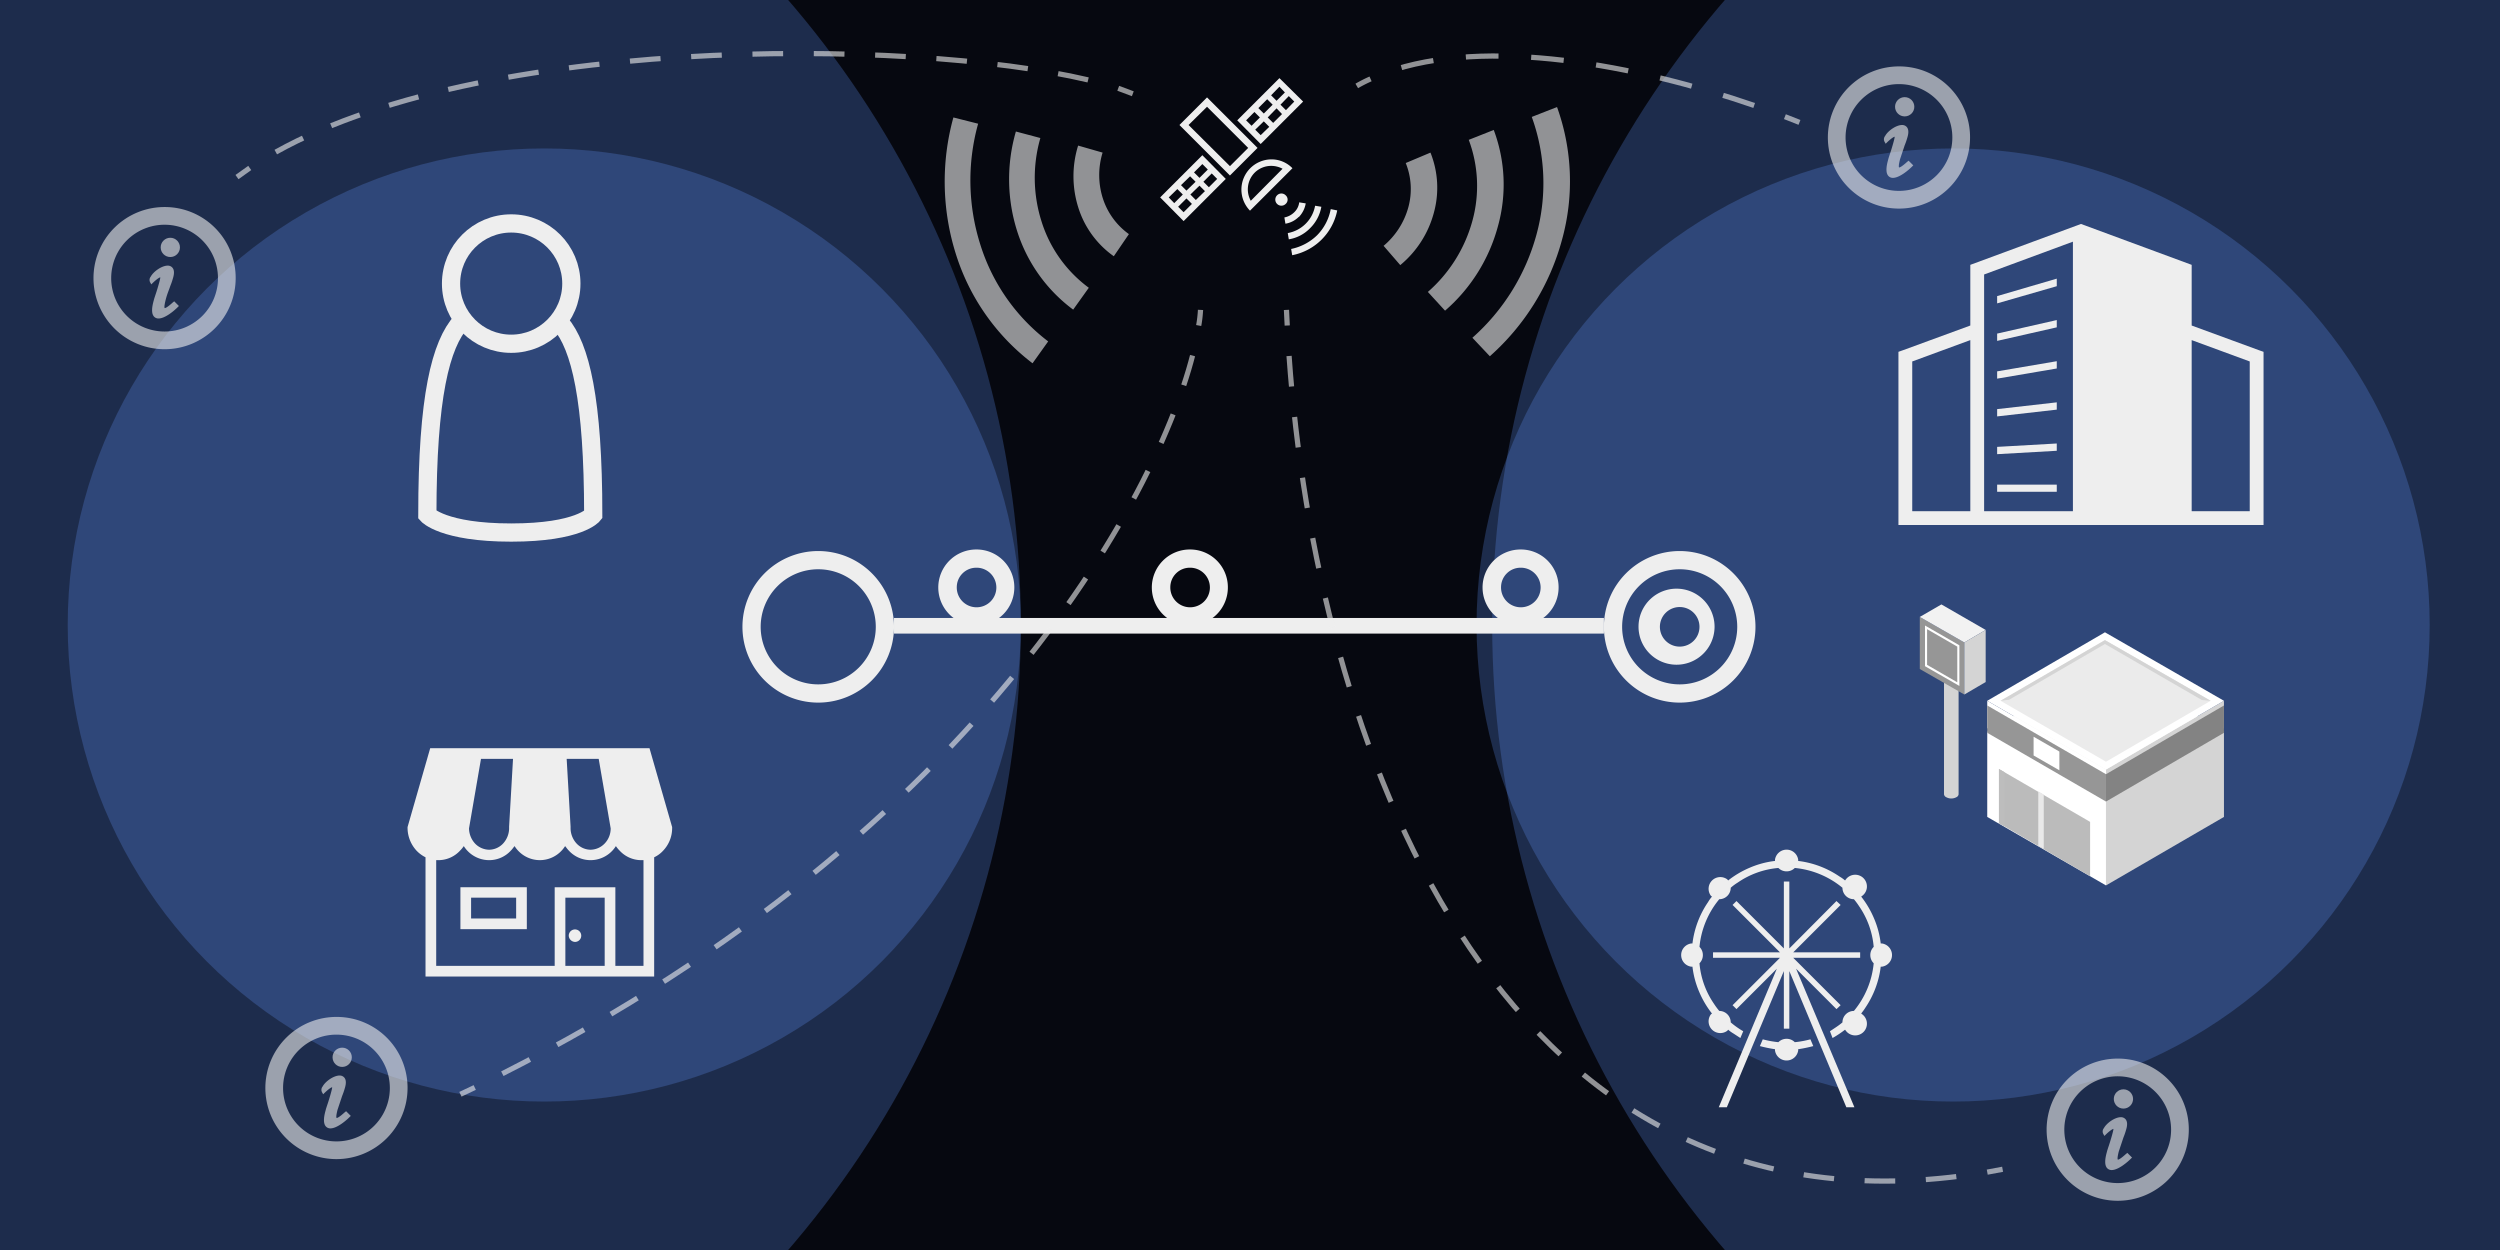<svg id="Layer_1" data-name="Layer 1" xmlns="http://www.w3.org/2000/svg" viewBox="0 0 960 480"><defs><style>.cls-1{fill:#060810;}.cls-2{fill:#69f;opacity:0.25;}.cls-16,.cls-3{fill:#eee;}.cls-18,.cls-19,.cls-20,.cls-21,.cls-22,.cls-4,.cls-5{fill:none;stroke:#eee;stroke-miterlimit:10;}.cls-4{stroke-width:6px;}.cls-5{stroke-width:7px;}.cls-6{fill:#d4d4d4;}.cls-7{fill:#7d7d7d;}.cls-8{fill:#969696;}.cls-9{fill:#fff;}.cls-10{fill:#f2f2f2;}.cls-11{fill:#bbb;}.cls-12{fill:#bdbdbd;}.cls-13{fill:#e9e9e9;}.cls-14{fill:#838383;}.cls-15{fill:#ebebeb;}.cls-16,.cls-17{opacity:0.6;}.cls-18,.cls-19,.cls-20,.cls-21,.cls-22{stroke-width:2px;}.cls-19{stroke-dasharray:11.78 11.78;}.cls-20{stroke-dasharray:11.89 11.89;}.cls-21{stroke-dasharray:11.76 11.76;}.cls-22{stroke-dasharray:12.55 12.55;}</style></defs><title>Artboard 3</title><rect class="cls-1" width="960" height="480"/><circle class="cls-2" cx="209" cy="240" r="183"/><circle class="cls-2" cx="25" cy="240" r="367"/><circle class="cls-2" cx="940" cy="240" r="367"/><circle class="cls-2" cx="750" cy="240" r="183"/><path class="cls-3" d="M314.2,218.6a22.1,22.1,0,1,1-22.1,22.1,22.1,22.1,0,0,1,22.1-22.1m0-7a29.1,29.1,0,1,0,29.1,29.1,29.1,29.1,0,0,0-29.1-29.1Z"/><path class="cls-3" d="M645,218.6a22.1,22.1,0,1,1-22.1,22.1A22.1,22.1,0,0,1,645,218.6m0-7a29.1,29.1,0,1,0,29.1,29.1A29.1,29.1,0,0,0,645,211.6Z"/><path class="cls-3" d="M456.9,218a7.6,7.6,0,1,1-7.5,7.5,7.5,7.5,0,0,1,7.5-7.5m0-7a14.6,14.6,0,1,0,14.6,14.5A14.5,14.5,0,0,0,456.9,211Z"/><path class="cls-3" d="M583.9,218a7.6,7.6,0,1,1-7.5,7.5,7.5,7.5,0,0,1,7.5-7.5m0-7a14.6,14.6,0,1,0,14.6,14.5A14.5,14.5,0,0,0,583.9,211Z"/><path class="cls-3" d="M374.9,218a7.6,7.6,0,1,1-7.5,7.5,7.5,7.5,0,0,1,7.5-7.5m0-7a14.6,14.6,0,1,0,14.6,14.5A14.5,14.5,0,0,0,374.9,211Z"/><path class="cls-3" d="M645,233.1a7.6,7.6,0,1,1-7.6,7.6,7.6,7.6,0,0,1,7.6-7.6m0-7a14.6,14.6,0,1,0,0,29.1,14.6,14.6,0,0,0,0-29.1Z"/><line class="cls-4" x1="343.3" y1="240.3" x2="615.9" y2="240.3"/><circle class="cls-5" cx="196.3" cy="108.9" r="23.1"/><path class="cls-5" d="M215.2,124.1c7.7,9.1,12.6,29.3,12.6,73.6,0,0-5.3,6.8-31.5,6.8s-32.2-6.8-32.2-6.8c0-45.4,5.1-65.4,13.1-74.3"/><polygon class="cls-3" points="789.8 107 766.9 113.7 766.9 116.5 789.8 109.9 789.8 107"/><polygon class="cls-3" points="789.8 122.9 766.9 128.1 766.9 130.9 789.8 125.7 789.8 122.9"/><polygon class="cls-3" points="789.8 138.7 766.9 142.6 766.9 145.4 789.8 141.5 789.8 138.7"/><polygon class="cls-3" points="789.8 154.5 766.9 157.1 766.9 159.9 789.8 157.3 789.8 154.5"/><polygon class="cls-3" points="789.8 170.3 766.9 171.6 766.9 174.4 789.8 173.1 789.8 170.3"/><rect class="cls-3" x="766.9" y="186.1" width="22.9" height="2.74"/><path class="cls-3" d="M867.5,134.5,841.6,125V101.7L799.1,86l-42.5,15.7V125l-25.9,9.5-1.7.6v66.5H869.2V135.1ZM756.6,196.3H734.3V138.8l22.3-8.2Zm39.4,0H761.9V105.4L796,92.8Zm67.9,0H841.6V130.6l22.3,8.2Z"/><path class="cls-6" d="M752.1,260.5V305a1.4,1.4,0,0,1-.8,1.1,4.1,4.1,0,0,1-4,0,1.4,1.4,0,0,1-.8-1.1V260.5a1.2,1.2,0,0,0,.8,1.1,3.9,3.9,0,0,0,3.9,0C751.8,261.3,752.1,260.9,752.1,260.5Z"/><path class="cls-7" d="M750.4,259.6c1.1.6,1.1,1.6,0,2.3a4.7,4.7,0,0,1-4,0c-1.1-.7-1.1-1.7,0-2.3A4.1,4.1,0,0,1,750.4,259.6Z"/><polygon class="cls-8" points="754.3 246.7 754.3 266.7 737.2 256.9 737.2 236.9 754.3 246.7"/><path class="cls-9" d="M739.2,240.2v15.6l.3.2,12.9,7.4V247.8ZM751.6,262,740,255.3V241.6l11.6,6.7Z"/><polygon class="cls-10" points="762.5 241.9 754.3 246.7 737.2 236.9 745.5 232.1 762.5 241.9"/><polygon class="cls-6" points="762.5 241.9 762.5 261.9 754.3 266.7 754.3 246.7 762.5 241.9"/><polygon class="cls-6" points="854 281 854 313.7 808.7 340 808.7 307.3 854 281"/><polygon class="cls-9" points="808.7 307.3 808.7 340 763.1 313.7 763.1 281 808.7 307.3"/><polygon class="cls-11" points="802.6 315.6 802.6 336.5 767.6 316.1 767.6 295.3 802.6 315.6"/><polygon class="cls-12" points="769.7 296.5 767.6 295.3 767.6 316.1 769.7 317.3 769.7 296.5"/><polygon class="cls-13" points="784.8 305.1 782.7 303.9 782.7 324.8 784.8 326 784.8 305.1"/><polygon class="cls-10" points="854 281 808.7 307.3 763.1 281 808.4 254.6 854 281"/><polygon class="cls-6" points="854 269.1 854 279.6 808.7 306 808.7 295.5 854 269.1"/><polygon class="cls-9" points="808.7 295.5 808.7 306 763.1 279.6 763.1 269.1 808.7 295.5"/><polygon class="cls-14" points="854 270.9 854 281.4 808.7 307.8 808.7 297.3 854 270.9"/><polygon class="cls-8" points="808.7 297.3 808.7 307.8 763.1 281.4 763.1 270.9 808.7 297.3"/><polygon class="cls-9" points="854 269.1 808.7 295.5 763.1 269.1 808.3 242.8 854 269.1"/><polygon class="cls-15" points="768.2 269.1 808.3 245.8 848.9 269.1 808.7 292.5 768.2 269.1"/><polygon class="cls-6" points="808.3 247.3 845.5 268.8 848.9 269.1 808.3 245.8 768.2 269.1 771.5 268.7 808.3 247.3"/><polygon class="cls-9" points="780.9 290.1 790.8 295.8 790.8 288.6 780.9 282.9 780.9 290.1"/><polygon class="cls-3" points="705.2 387.5 706.8 386 688.6 367.8 714.3 367.8 714.3 365.7 688.6 365.7 706.8 347.5 705.2 346 687.1 364.2 687.1 338.5 685 338.5 685 364.2 666.8 346 665.3 347.5 683.5 365.7 657.8 365.7 657.8 367.8 683.5 367.8 665.3 386 666.8 387.5 682.3 372 660 425.2 663.1 425.2 685 372.9 685 395 687.1 395 687.1 372.9 709 425.2 712.1 425.2 689.7 372 705.2 387.5"/><path class="cls-3" d="M722.7,362.3h-.5a34.7,34.7,0,0,0-2.6-9.7,36.3,36.3,0,0,0-4.9-8.3l.4-.3a4.5,4.5,0,1,0-6.3-6.3l-.3.4a13.7,13.7,0,0,0-2.1-1.5,35.8,35.8,0,0,0-15.9-6v-.5a4.5,4.5,0,0,0-8.9,0v.5a34.7,34.7,0,0,0-9.7,2.6,36.3,36.3,0,0,0-8.3,4.9l-.3-.4A4.5,4.5,0,0,0,657,344l.4.3a13.7,13.7,0,0,0-1.5,2.1,35.8,35.8,0,0,0-6,15.9h-.5a4.5,4.5,0,0,0,0,8.9h.5a34.7,34.7,0,0,0,2.6,9.7,36.3,36.3,0,0,0,4.9,8.3l-.4.3a4.5,4.5,0,0,0,6.3,6.3l.3-.4a13.7,13.7,0,0,0,2.1,1.5l2.6,1.7,1.1-2.6a32.1,32.1,0,0,1-4.8-3.4,4.4,4.4,0,0,0-4.4-4.4,26.9,26.9,0,0,1-2-2.7,32.3,32.3,0,0,1-5.6-15.6,4.4,4.4,0,0,0,1.3-3.1,4.4,4.4,0,0,0-1.3-3.2,33.7,33.7,0,0,1,7.6-18.3,4.4,4.4,0,0,0,4.4-4.4,18.9,18.9,0,0,1,2.7-2,32.3,32.3,0,0,1,15.6-5.6,4.4,4.4,0,0,0,3.1,1.3,4.4,4.4,0,0,0,3.2-1.3,33.7,33.7,0,0,1,18.3,7.6,4.4,4.4,0,0,0,4.4,4.4,26.9,26.9,0,0,1,2,2.7,32.3,32.3,0,0,1,5.6,15.6,4.4,4.4,0,0,0-1.3,3.2,4.4,4.4,0,0,0,1.3,3.1,33.7,33.7,0,0,1-7.6,18.3,4.4,4.4,0,0,0-4.4,4.4,26.9,26.9,0,0,1-2.7,2l-2.1,1.4,1,2.6a40,40,0,0,0,4.8-3.2l.3.4a4.5,4.5,0,1,0,6.3-6.3l-.4-.3c.5-.7,1.1-1.4,1.5-2.1a35.8,35.8,0,0,0,6-15.9h.5a4.5,4.5,0,0,0,0-8.9Z"/><path class="cls-3" d="M695.2,399.1a37.5,37.5,0,0,1-6,1.1,4.4,4.4,0,0,0-3.2-1.3,4.4,4.4,0,0,0-3.1,1.3,37.5,37.5,0,0,1-6-1.1l-1.1,2.6a54.1,54.1,0,0,0,5.8,1.2v.5a4.5,4.5,0,0,0,8.9,0v-.5a54.1,54.1,0,0,0,5.8-1.2Z"/><path class="cls-3" d="M249.4,287.3H165.2l-8.7,30.3v.3a13,13,0,0,0,3.4,8.7,12.3,12.3,0,0,0,3.5,2.6V375h87.8V329.2a11,11,0,0,0,3.5-2.6,12.5,12.5,0,0,0,3.4-8.7v-.3Zm-17.2,57.4v26.2H217.1V344.7Zm-19.2-4v30.2H167.5V330.3h.8a11.3,11.3,0,0,0,8.4-3.7,11.5,11.5,0,0,0,1.4-1.7,10.9,10.9,0,0,0,1.3,1.7,11.5,11.5,0,0,0,8.4,3.7,11.3,11.3,0,0,0,8.4-3.7c.5-.5.9-1.1,1.4-1.7a10.9,10.9,0,0,0,1.3,1.7,11.4,11.4,0,0,0,16.8,0,10.9,10.9,0,0,0,1.3-1.7c.5.6.9,1.2,1.4,1.7a11.3,11.3,0,0,0,8.4,3.7,11.5,11.5,0,0,0,8.4-3.7,10.9,10.9,0,0,0,1.3-1.7,11.5,11.5,0,0,0,1.4,1.7,11.3,11.3,0,0,0,8.4,3.7h.8v40.6H236.3V340.7Zm-17.5-23.3h0v.9h0a8.8,8.8,0,0,1-2.3,5.6,7.5,7.5,0,0,1-5.4,2.4,7.7,7.7,0,0,1-5.4-2.4,8.8,8.8,0,0,1-2.3-5.8l4.6-26.7H197Zm36.7,6.5a7.7,7.7,0,0,1-5.4,2.4,7.5,7.5,0,0,1-5.4-2.4,8.8,8.8,0,0,1-2.3-5.6h0v-.9h0l-1.5-26h12.3l4.6,26.7A8.3,8.3,0,0,1,232.2,323.9Z"/><path class="cls-3" d="M176.8,356.8h25.5V340.7H176.8Zm21.4-12.1v8H180.9v-8Z"/><path class="cls-3" d="M220.8,361.7a2.4,2.4,0,1,0-2.4-2.4A2.5,2.5,0,0,0,220.8,361.7Z"/><path class="cls-3" d="M488.2,61.2A11.6,11.6,0,0,0,480,80.9l16.3-16.3A11.2,11.2,0,0,0,488.2,61.2Zm-6.4,5.1a9,9,0,0,1,6.4-2.6,9.2,9.2,0,0,1,4.3,1.1L480.3,77.1A9.1,9.1,0,0,1,481.8,66.3Z"/><path class="cls-3" d="M463.5,37.4,452.9,48l19.4,19.4,10.6-10.6ZM456.4,48l7.1-7,15.8,15.8-7,7Z"/><path class="cls-3" d="M500.4,39l-9.1-9L475.1,46.2l9,9.1Zm-11.5,8.2-2.1-2.1,3.4-3.5,2.1,2.2ZM497,39l-3.2,3.3-2.1-2.1,3.2-3.3Zm-5.7-5.7,2.1,2.2-3.2,3.2-2.1-2.1Zm-4.7,4.8,2.1,2.1-3.4,3.4-2.1-2.1Zm-8.1,8.1,3.2-3.2,2.1,2.1-3.2,3.2Zm6.8.4,2.1,2.1-3.3,3.2L482,49.8Z"/><path class="cls-3" d="M445.5,75.8l9,9.1,16.2-16.2-9-9.1ZM457,67.7l2.1,2.1-3.5,3.4-2.1-2.1Zm-8.2,8.1,3.3-3.2,2.1,2.1L450.9,78Zm5.7,5.7-2.1-2.1,3.2-3.2,2.1,2.1Zm4.7-4.7-2.1-2.1,3.5-3.4,2.1,2.1Zm8.2-8.1-3.2,3.2-2.1-2.1,3.2-3.2Zm-6.8-.4-2.1-2.1,3.2-3.2,2.1,2.1Z"/><path class="cls-3" d="M493.7,75a2.3,2.3,0,0,0-3.3,0,2.3,2.3,0,1,0,3.3,3.3A2.2,2.2,0,0,0,493.7,75Z"/><path class="cls-3" d="M511,80.3a19.4,19.4,0,0,1-5.2,10,20,20,0,0,1-10,5.3l.4,2.4a21.9,21.9,0,0,0,17.3-17.2Z"/><path class="cls-3" d="M507.4,79.4,505,79a13,13,0,0,1-10.5,10.5l.4,2.4a14.6,14.6,0,0,0,8.2-4.3A15.2,15.2,0,0,0,507.4,79.4Z"/><path class="cls-3" d="M498.8,83.3a9.9,9.9,0,0,0,2.6-5.2l-2.5-.4a6.3,6.3,0,0,1-1.9,3.8h0a7.4,7.4,0,0,1-3.8,2l.4,2.4a9.3,9.3,0,0,0,5.1-2.6Z"/><path class="cls-16" d="M402.5,131.1a74.6,74.6,0,0,1-26-37,81.4,81.4,0,0,1-.9-46.6l-9.5-2.4a92.5,92.5,0,0,0,1,52.6,84.4,84.4,0,0,0,29.4,41.8Z"/><path class="cls-16" d="M412.1,118.9l6-8.4A50.2,50.2,0,0,1,400,85.2a55.3,55.3,0,0,1-.5-32.2l-9.4-2.5a65.8,65.8,0,0,0,.5,38.3A60.2,60.2,0,0,0,412.1,118.9Z"/><path class="cls-16" d="M414.1,79.8a36.1,36.1,0,0,0,13.6,18.6l5.8-8.5a27.1,27.1,0,0,1-10-13.7h0a29.4,29.4,0,0,1-.1-17.6L414,55.9a39.8,39.8,0,0,0,.1,23.9Z"/><path class="cls-16" d="M588.2,44.9A74.6,74.6,0,0,1,590,90.1a81.5,81.5,0,0,1-24.6,39.6l6.7,7.1a91.7,91.7,0,0,0,27.7-44.7,84.1,84.1,0,0,0-1.9-51Z"/><path class="cls-16" d="M573.6,49.9,564,53.7a50.5,50.5,0,0,1,1.4,31.1,55.7,55.7,0,0,1-17.1,27.3l6.6,7.2a65.2,65.2,0,0,0,20.3-32.4A59.6,59.6,0,0,0,573.6,49.9Z"/><path class="cls-16" d="M550.6,81.7a36.2,36.2,0,0,0-1.3-23.1l-9.5,4a26.6,26.6,0,0,1,1,17h0a29.5,29.5,0,0,1-9.5,14.8l6.4,7.4a39.1,39.1,0,0,0,12.9-20.1Z"/><g class="cls-17"><path class="cls-3" d="M66.4,116.1c-2.2,2-2.9,2.2-3.1,2.2s-.3-.7.3-3.1,1.2-3.6,1.8-5.4a25.5,25.5,0,0,0,1-2.9c.6-1.9.5-3.2-.1-4a2.3,2.3,0,0,0-1.9-.9c-2.3,0-5.5,2.3-6.5,4.2a2,2,0,0,0-.2,2.3l.4.7.6-.6c1.8-1.7,2.5-2,2.8-2.1s-1,4.3-1.6,6.1-.7,2.1-.9,2.9c-.8,2.9-.8,4.8,0,5.9a2.3,2.3,0,0,0,1.9.9c2.5,0,6-3,7.3-4.3l.5-.5-1.8-1.8Z"/><circle class="cls-3" cx="65.4" cy="95" r="3.7"/><path class="cls-3" d="M63.3,79.5a27.3,27.3,0,1,0,27.2,27.2A27.2,27.2,0,0,0,63.3,79.5Zm20.4,27.2A20.5,20.5,0,1,1,63.3,86.3,20.5,20.5,0,0,1,83.7,106.7Z"/></g><g class="cls-17"><path class="cls-3" d="M132.4,427.1c-2.2,2-2.9,2.2-3.1,2.2s-.3-.7.3-3.1l1.8-5.4a25.5,25.5,0,0,0,1-2.9c.6-1.9.5-3.2-.1-4a2.3,2.3,0,0,0-1.9-.9c-2.3,0-5.5,2.3-6.5,4.2a2,2,0,0,0-.2,2.3l.4.7.6-.6c1.8-1.7,2.5-2,2.8-2.1s-1,4.3-1.6,6.1-.7,2.1-.9,2.9c-.8,2.9-.8,4.8,0,5.9a2.3,2.3,0,0,0,1.9.9c2.5,0,6-3,7.3-4.3l.5-.5-1.8-1.8Z"/><circle class="cls-3" cx="131.4" cy="406" r="3.7"/><path class="cls-3" d="M129.3,390.5a27.3,27.3,0,1,0,27.2,27.2A27.2,27.2,0,0,0,129.3,390.5Zm20.4,27.2a20.5,20.5,0,1,1-20.4-20.4A20.5,20.5,0,0,1,149.7,417.7Z"/></g><g class="cls-17"><path class="cls-3" d="M816.4,443.1c-2.2,2-2.9,2.2-3.1,2.2s-.3-.7.3-3.1l1.8-5.4a25.5,25.5,0,0,0,1-2.9c.6-1.9.5-3.2-.1-4a2.3,2.3,0,0,0-1.9-.9c-2.3,0-5.5,2.3-6.5,4.2a2,2,0,0,0-.2,2.3l.4.7.6-.6c1.8-1.7,2.5-2,2.8-2.1s-1,4.3-1.6,6.1-.7,2.1-.9,2.9c-.8,2.9-.8,4.8,0,5.9a2.3,2.3,0,0,0,1.9.9c2.5,0,6-3,7.3-4.3l.5-.5-1.8-1.8Z"/><circle class="cls-3" cx="815.4" cy="422" r="3.7"/><path class="cls-3" d="M813.3,406.5a27.3,27.3,0,1,0,27.2,27.2A27.2,27.2,0,0,0,813.3,406.5Zm20.4,27.2a20.5,20.5,0,1,1-20.4-20.4A20.5,20.5,0,0,1,833.7,433.7Z"/></g><g class="cls-17"><path class="cls-3" d="M732.4,62.1c-2.2,2-2.9,2.2-3.1,2.2s-.3-.7.3-3.1l1.8-5.4a25.5,25.5,0,0,0,1-2.9c.6-1.9.5-3.2-.1-4a2.3,2.3,0,0,0-1.9-.9c-2.3,0-5.5,2.3-6.5,4.2a2,2,0,0,0-.2,2.3l.4.7.6-.6c1.8-1.7,2.5-2,2.8-2.1s-1,4.3-1.6,6.1-.7,2.1-.9,2.9c-.8,2.9-.8,4.8,0,5.9a2.3,2.3,0,0,0,1.9.9c2.5,0,6-3,7.3-4.3l.5-.5-1.8-1.8Z"/><circle class="cls-3" cx="731.4" cy="41" r="3.7"/><path class="cls-3" d="M729.3,25.5a27.3,27.3,0,1,0,27.2,27.2A27.2,27.2,0,0,0,729.3,25.5Zm20.4,27.2a20.5,20.5,0,1,1-20.4-20.4A20.5,20.5,0,0,1,749.7,52.7Z"/></g><g class="cls-17"><path class="cls-18" d="M91,68l4.9-3.5"/><path class="cls-19" d="M105.9,58.4c84.3-47.1,256.9-43.1,317.8-26.2"/><path class="cls-18" d="M429.4,33.9,435,36"/></g><g class="cls-17"><path class="cls-18" d="M176.8,420.2l5.5-2.6"/><path class="cls-20" d="M192.9,412.3c184.8-93.6,254.7-226,266.4-281.5"/><path class="cls-18" d="M460.3,125a48.2,48.2,0,0,0,.7-6"/></g><g class="cls-17"><path class="cls-18" d="M494,119l.3,6"/><path class="cls-21" d="M495,136.7C505.2,280.9,572.1,478.2,757.3,451"/><path class="cls-18" d="M763.1,450.1,769,449"/></g><g class="cls-17"><path class="cls-18" d="M691,47l-5.6-2.2"/><path class="cls-22" d="M673.6,40.5C628.9,25.1,570.5,13.9,532.1,27.9"/><path class="cls-18" d="M526.3,30.3A52.8,52.8,0,0,0,521,33"/></g></svg>